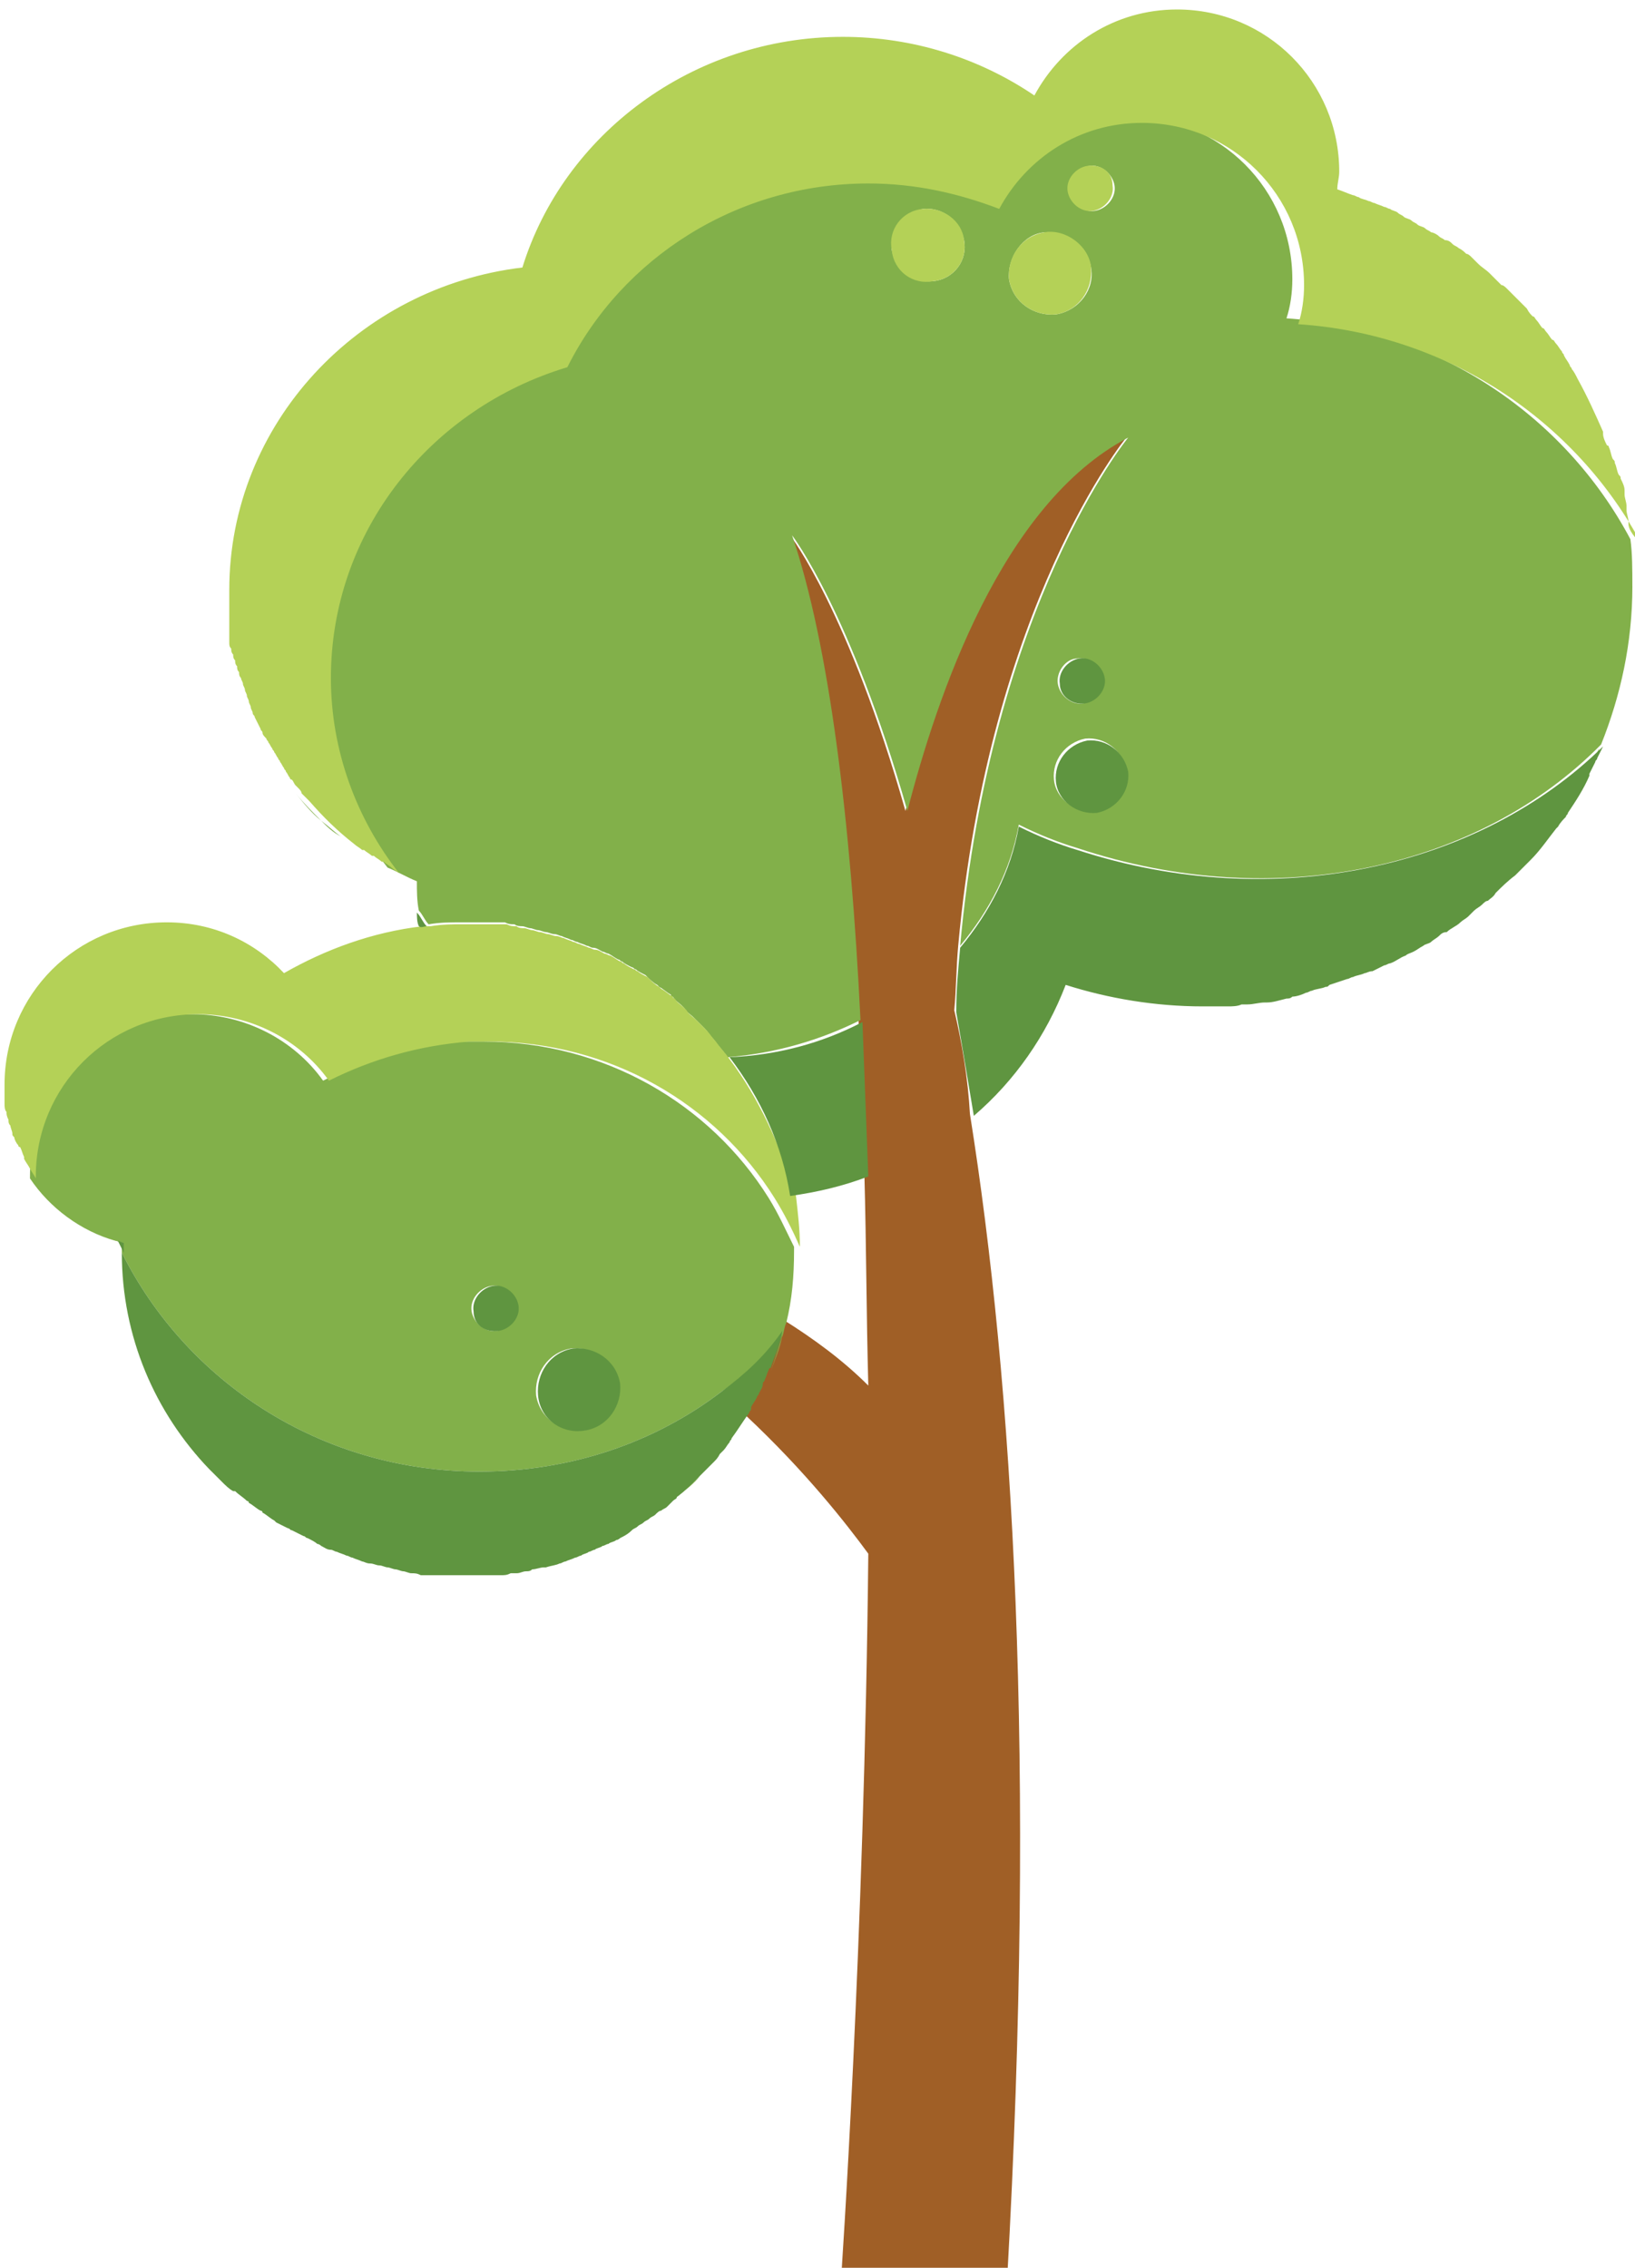 <?xml version="1.0" encoding="UTF-8" standalone="no"?>
<!-- Created with Inkscape (http://www.inkscape.org/) -->

<svg
   xmlns:dc="http://purl.org/dc/elements/1.1/"
   xmlns:cc="http://creativecommons.org/ns#"
   xmlns:rdf="http://www.w3.org/1999/02/22-rdf-syntax-ns#"
   xmlns:svg="http://www.w3.org/2000/svg"
   xmlns="http://www.w3.org/2000/svg"
   xmlns:sodipodi="http://sodipodi.sourceforge.net/DTD/sodipodi-0.dtd"
   xmlns:inkscape="http://www.inkscape.org/namespaces/inkscape"
   width="22.172mm"
   height="30.745mm"
   viewBox="0 0 22.172 30.745"
   version="1.1"
   id="svg2606"
   inkscape:version="0.92.5 (2060ec1f9f, 2020-04-08)"
   sodipodi:docname="tree02.svg">
  <defs
     id="defs2600" />
  <sodipodi:namedview
     id="base"
     pagecolor="#ffffff"
     bordercolor="#666666"
     borderopacity="1.0"
     inkscape:pageopacity="0.0"
     inkscape:pageshadow="2"
     inkscape:zoom="0.35"
     inkscape:cx="48.081432"
     inkscape:cy="61.228555"
     inkscape:document-units="mm"
     inkscape:current-layer="layer1"
     showgrid="false"
     fit-margin-top="0"
     fit-margin-left="0"
     fit-margin-right="0"
     fit-margin-bottom="0"
     inkscape:window-width="1920"
     inkscape:window-height="1016"
     inkscape:window-x="0"
     inkscape:window-y="27"
     inkscape:window-maximized="1" />
  <g
     inkscape:label="Calque 1"
     inkscape:groupmode="layer"
     id="layer1"
     transform="translate(84.537,-134.289)">
    <g
       transform="matrix(0.265,0,0,0.265,-123.801,52.374)"
       id="g930">
      <path
         style="fill:none"
         inkscape:connector-curvature="0"
         id="path918"
         d="m 154.5,373.1 c 0,0 0,0.1 0,0.1 v 0 c 0,0 0,-0.1 0,-0.1 z"
         class="st4" />
      <path
         style="fill:none"
         inkscape:connector-curvature="0"
         id="path920"
         d="m 188.8,372.9 v 0 0 c 0,0.1 0,0.1 0,0.2 0,1.3 -0.1,2.5 -0.4,3.7 1.6,1 3.1,2.1 4.4,3.4 0,-3.6 -0.1,-7.2 -0.2,-10.8 -1.3,0.5 -2.6,0.8 -4,1 0.1,0.8 0.2,1.6 0.2,2.5 z"
         class="st4" />
      <path
         style="fill:#a05f26"
         inkscape:connector-curvature="0"
         id="path922"
         d="m 197,360.8 c 0.1,-1.1 0.1,-2.2 0.2,-3.3 1.6,-17.5 8.6,-26 8.6,-26 -6.5,3.4 -9.8,13.3 -11.3,19.1 -2.9,-10.2 -5.9,-14.1 -5.9,-14.1 1.9,5.6 3,14.6 3.5,24.8 0.1,2.6 0.2,5.2 0.3,7.9 0.1,3.6 0.1,7.2 0.2,10.8 -1.3,-1.3 -2.8,-2.4 -4.4,-3.4 -0.1,0.2 -0.1,0.4 -0.2,0.7 v 0 c 0,0 0,0 0,0 -0.2,0.6 -0.4,1.3 -0.6,1.9 0,0 0,0.1 -0.1,0.1 -0.1,0.2 -0.1,0.3 -0.2,0.5 0,0.1 -0.1,0.1 -0.1,0.2 -0.1,0.2 -0.2,0.3 -0.2,0.5 0,0.1 -0.1,0.1 -0.1,0.2 -0.1,0.2 -0.2,0.3 -0.3,0.5 0,0 0,0.1 0,0.1 0,0.1 -0.1,0.1 -0.1,0.2 3.1,2.9 5.2,5.6 6.3,7.1 -0.2,19.9 -1.4,37.2 -1.4,37.2 h 8.5 c 1.5,-26.6 0.3,-45.9 -1.9,-59.7 -0.1,-1.8 -0.4,-3.6 -0.8,-5.3 z"
         class="st3" />
      <path
         style="fill:#82b04a"
         inkscape:connector-curvature="0"
         id="path924"
         d="m 228.8,328.5 c 0.3,0.5 0.5,1 0.8,1.5 -0.2,-0.5 -0.5,-1 -0.8,-1.5 z m 0.8,1.5 c 0.2,0.4 0.4,0.8 0.6,1.2 -0.2,-0.4 -0.4,-0.8 -0.6,-1.2 z m 0.5,17.3 c 0,0 0,0.1 0,0.1 0,-0.1 0,-0.1 0,-0.1 0,0 0,0 0,0 z m 1.6,-8.2 c 0,2.9 -0.6,5.6 -1.6,8.1 -6.2,6.3 -16.6,8.7 -26.8,5.3 -1,-0.3 -2,-0.7 -3,-1.2 -0.4,2.3 -1.5,4.4 -3,6.2 1.6,-17.5 8.6,-26 8.6,-26 -6.5,3.4 -9.8,13.3 -11.3,19.1 -2.9,-10.2 -5.9,-14.1 -5.9,-14.1 1.9,5.6 3,14.6 3.5,24.8 -2,1 -4.3,1.7 -6.8,1.9 1.5,2 2.6,4.4 3.1,7.1 0.1,0.8 0.2,1.7 0.2,2.6 0,-0.9 -0.1,-1.7 -0.2,-2.6 -0.4,-2.6 -1.5,-5 -3.1,-7.1 -0.2,-0.3 -0.5,-0.6 -0.7,-0.9 0,0 0,0 0,0 -0.2,-0.2 -0.3,-0.4 -0.5,-0.6 0,0 0,0 0,0 -0.2,-0.2 -0.4,-0.4 -0.5,-0.5 0,0 0,0 0,0 -0.2,-0.2 -0.4,-0.3 -0.5,-0.5 0,0 0,0 -0.1,-0.1 -0.2,-0.2 -0.4,-0.3 -0.5,-0.5 0,0 -0.1,0 -0.1,-0.1 -0.2,-0.1 -0.4,-0.3 -0.6,-0.4 0,0 -0.1,-0.1 -0.1,-0.1 -0.2,-0.1 -0.4,-0.3 -0.5,-0.4 0,0 -0.1,-0.1 -0.1,-0.1 -0.2,-0.1 -0.4,-0.2 -0.5,-0.3 -0.1,0 -0.1,-0.1 -0.2,-0.1 -0.2,-0.1 -0.4,-0.2 -0.5,-0.3 -0.1,0 -0.1,-0.1 -0.2,-0.1 -0.2,-0.1 -0.3,-0.2 -0.5,-0.3 -0.1,0 -0.2,-0.1 -0.3,-0.1 -0.2,-0.1 -0.3,-0.2 -0.5,-0.2 -0.1,0 -0.2,-0.1 -0.3,-0.1 -0.2,-0.1 -0.3,-0.1 -0.5,-0.2 -0.1,0 -0.2,-0.1 -0.3,-0.1 -0.2,-0.1 -0.3,-0.1 -0.5,-0.2 -0.1,0 -0.2,-0.1 -0.4,-0.1 -0.1,0 -0.3,-0.1 -0.4,-0.1 -0.1,0 -0.3,-0.1 -0.4,-0.1 -0.1,0 -0.3,-0.1 -0.4,-0.1 -0.1,0 -0.3,-0.1 -0.4,-0.1 -0.1,0 -0.3,0 -0.4,-0.1 -0.2,0 -0.3,0 -0.5,-0.1 -0.1,0 -0.2,0 -0.4,0 -0.2,0 -0.4,0 -0.6,0 -0.1,0 -0.2,0 -0.3,0 -0.3,0 -0.6,0 -0.9,0 -0.6,0 -1.1,0 -1.7,0.1 -0.2,-0.2 -0.3,-0.5 -0.5,-0.7 -0.1,-0.5 -0.1,-1 -0.1,-1.5 -0.5,-0.2 -1,-0.5 -1.5,-0.7 -2.2,-2.8 -3.5,-6.3 -3.5,-10 0,-7.5 5.1,-13.8 12.1,-15.9 2.8,-5.6 8.7,-9.4 15.4,-9.4 2.4,0 4.6,0.5 6.7,1.3 1.4,-2.6 4.1,-4.4 7.3,-4.4 4.6,0 8.3,3.7 8.3,8.3 0,0.7 -0.1,1.4 -0.3,2 7.6,0.5 14.2,4.9 17.6,11.3 0.1,0.7 0.1,1.6 0.1,2.4 z m -34.2,-17.7 c -0.2,-1 -1.1,-1.7 -2.1,-1.6 -1,0.2 -1.7,1.1 -1.6,2.1 0.2,1 1.1,1.7 2.1,1.6 1.1,-0.1 1.8,-1.1 1.6,-2.1 z m 6.5,1.4 c -0.2,-1.2 -1.3,-1.9 -2.4,-1.8 -1.1,0.1 -1.9,1.3 -1.8,2.4 0.2,1.2 1.3,1.9 2.4,1.8 1.2,-0.2 2,-1.3 1.8,-2.4 z m 1.2,-4.2 c -0.1,-0.6 -0.7,-1.1 -1.3,-1 -0.6,0.1 -1.1,0.7 -1,1.3 0.1,0.6 0.7,1.1 1.3,1 0.6,-0.1 1.1,-0.7 1,-1.3 z m -2.9,25.5 c 0.1,0.6 0.7,1.1 1.3,1 0.6,-0.1 1.1,-0.7 1,-1.3 -0.1,-0.6 -0.7,-1.1 -1.3,-1 -0.6,0 -1.1,0.7 -1,1.3 z m 3.5,4.4 c -0.2,-1 -1.1,-1.7 -2.1,-1.6 -1,0.2 -1.7,1.1 -1.6,2.1 0.1,1 1.1,1.7 2.1,1.6 1.1,-0.1 1.8,-1.1 1.6,-2.1 z m 24.2,-1.1 c -0.1,0.2 -0.2,0.4 -0.2,0.5 0.1,-0.2 0.2,-0.4 0.2,-0.5 z m -5.3,7.5 c 0.3,-0.3 0.6,-0.6 1,-0.9 -0.4,0.3 -0.7,0.6 -1,0.9 z m -60.1,-3.8 c -0.5,-0.4 -0.9,-0.9 -1.3,-1.4 0.4,0.5 0.9,1 1.3,1.4 z m 0,0 c 0.3,0.3 0.6,0.6 1,0.8 -0.3,-0.2 -0.6,-0.5 -1,-0.8 z m 61.8,2 c 0.5,-0.5 0.9,-1.1 1.3,-1.6 -0.4,0.6 -0.8,1.1 -1.3,1.6 z m 1.9,-2.5 c 0.4,-0.6 0.8,-1.2 1.1,-1.9 -0.3,0.7 -0.7,1.3 -1.1,1.9 z M 159,384.4 c -2.8,-2.9 -4.5,-6.9 -4.5,-11.1 0,4.2 1.7,8.1 4.5,11.1 z m 29.8,-11.5 c 0,0.1 0,0.1 0,0.2 0,1.3 -0.1,2.5 -0.4,3.7 -0.1,0.2 -0.1,0.4 -0.2,0.7 -0.9,1 -1.9,2 -3.1,2.8 -3.4,2.6 -7.7,4.1 -12.4,4.1 -8.1,0 -15,-4.6 -18.3,-11.2 0,0 0,-0.1 0,-0.1 0,-0.1 0,-0.3 0,-0.4 -0.1,0 -0.2,-0.1 -0.3,-0.1 -1.8,-0.5 -3.4,-1.7 -4.4,-3.2 0,0 0,-0.1 0,-0.1 0,-4.6 3.7,-8.3 8.3,-8.3 2.7,0 5.2,1.3 6.7,3.4 2.2,-1.1 4.6,-1.8 7.2,-2 0,0 0,0 0,0 0.3,0 0.7,0 1,0 6.2,0 11.6,3.2 14.6,8 0.5,0.8 0.9,1.7 1.3,2.5 z m -14.2,3 c -0.1,-0.6 -0.7,-1.1 -1.3,-1 -0.6,0.1 -1.1,0.7 -1,1.3 0.1,0.6 0.7,1.1 1.3,1 0.7,-0.1 1.1,-0.7 1,-1.3 z m 5.2,4 c -0.2,-1.2 -1.3,-1.9 -2.4,-1.8 -1.2,0.2 -1.9,1.3 -1.8,2.4 0.2,1.2 1.3,1.9 2.4,1.8 1.2,-0.2 2,-1.3 1.8,-2.4 z m 4.2,4.7 c -0.4,0.4 -0.8,0.7 -1.2,1.1 0.5,-0.4 0.9,-0.7 1.2,-1.1 z m 1.6,-1.8 c 0.3,-0.4 0.6,-0.9 0.9,-1.3 0,-0.1 0.1,-0.1 0.1,-0.2 0,0.1 -0.1,0.1 -0.1,0.2 -0.3,0.4 -0.6,0.9 -0.9,1.3 z m 2,-3.5 c 0.2,-0.6 0.5,-1.2 0.6,-1.9 -0.2,0.7 -0.4,1.3 -0.6,1.9 z"
         class="st0" />
      <path
         style="fill:#b4d157"
         inkscape:connector-curvature="0"
         id="path926"
         d="m 197.5,321.4 c 0.2,1 -0.5,2 -1.6,2.1 -1,0.2 -2,-0.5 -2.1,-1.6 -0.2,-1 0.5,-2 1.6,-2.1 1,-0.1 2,0.6 2.1,1.6 z m 4.1,-0.4 c -1.2,0.2 -1.9,1.3 -1.8,2.4 0.2,1.2 1.3,1.9 2.4,1.8 1.2,-0.2 1.9,-1.3 1.8,-2.4 -0.1,-1.1 -1.3,-2 -2.4,-1.8 z m 2.2,-3.4 c -0.6,0.1 -1.1,0.7 -1,1.3 0.1,0.6 0.7,1.1 1.3,1 0.6,-0.1 1.1,-0.7 1,-1.3 0,-0.7 -0.6,-1.1 -1.3,-1 z m 27.7,18.3 c 0,0 0,-0.1 0,-0.1 0,-0.2 -0.1,-0.4 -0.1,-0.6 0,-0.1 0,-0.1 0,-0.2 0,-0.2 -0.1,-0.4 -0.1,-0.6 0,-0.1 0,-0.1 0,-0.2 0,-0.2 -0.1,-0.4 -0.2,-0.6 0,-0.1 0,-0.1 -0.1,-0.2 -0.1,-0.2 -0.1,-0.4 -0.2,-0.6 0,-0.1 0,-0.1 -0.1,-0.2 -0.1,-0.2 -0.1,-0.4 -0.2,-0.6 0,0 0,-0.1 -0.1,-0.1 -0.1,-0.2 -0.2,-0.4 -0.2,-0.6 0,0 0,0 0,-0.1 -0.4,-0.9 -0.8,-1.8 -1.3,-2.7 0,0 0,0 0,0 -0.1,-0.2 -0.2,-0.4 -0.3,-0.5 0,-0.1 -0.1,-0.1 -0.1,-0.2 -0.1,-0.2 -0.2,-0.3 -0.3,-0.5 0,-0.1 -0.1,-0.1 -0.1,-0.2 -0.1,-0.1 -0.2,-0.3 -0.3,-0.4 -0.1,-0.1 -0.1,-0.2 -0.2,-0.2 -0.1,-0.1 -0.2,-0.3 -0.3,-0.4 -0.1,-0.1 -0.1,-0.2 -0.2,-0.2 -0.1,-0.1 -0.2,-0.3 -0.3,-0.4 -0.1,-0.1 -0.1,-0.2 -0.2,-0.2 -0.1,-0.1 -0.2,-0.2 -0.3,-0.4 -0.1,-0.1 -0.2,-0.2 -0.2,-0.2 -0.1,-0.1 -0.2,-0.2 -0.3,-0.3 -0.1,-0.1 -0.2,-0.2 -0.2,-0.2 -0.1,-0.1 -0.2,-0.2 -0.3,-0.3 -0.1,-0.1 -0.2,-0.2 -0.3,-0.2 -0.1,-0.1 -0.2,-0.2 -0.3,-0.3 -0.1,-0.1 -0.2,-0.2 -0.3,-0.3 -0.2,-0.2 -0.4,-0.3 -0.6,-0.5 -0.1,-0.1 -0.2,-0.2 -0.3,-0.3 -0.1,-0.1 -0.2,-0.2 -0.3,-0.2 -0.1,-0.1 -0.2,-0.2 -0.4,-0.3 -0.1,-0.1 -0.2,-0.1 -0.3,-0.2 -0.1,-0.1 -0.2,-0.2 -0.4,-0.2 -0.1,-0.1 -0.2,-0.1 -0.3,-0.2 -0.1,-0.1 -0.3,-0.2 -0.4,-0.2 -0.1,-0.1 -0.2,-0.1 -0.3,-0.2 -0.1,-0.1 -0.3,-0.1 -0.4,-0.2 -0.1,-0.1 -0.2,-0.1 -0.3,-0.2 -0.1,-0.1 -0.3,-0.1 -0.4,-0.2 -0.1,-0.1 -0.2,-0.1 -0.3,-0.2 -0.1,-0.1 -0.3,-0.1 -0.4,-0.2 -0.1,0 -0.2,-0.1 -0.3,-0.1 -0.2,-0.1 -0.3,-0.1 -0.5,-0.2 -0.1,0 -0.2,-0.1 -0.3,-0.1 -0.2,-0.1 -0.4,-0.1 -0.5,-0.2 -0.1,0 -0.2,-0.1 -0.3,-0.1 -0.3,-0.1 -0.5,-0.2 -0.8,-0.3 0,-0.3 0.1,-0.6 0.1,-0.9 0,-4.6 -3.7,-8.3 -8.3,-8.3 -3.2,0 -5.9,1.8 -7.3,4.4 -2.8,-1.9 -6.2,-3 -9.8,-3 -7.7,0 -14.3,5 -16.4,11.8 -8.4,1 -15,8 -15,16.5 0,0.2 0,0.4 0,0.6 0,0.1 0,0.1 0,0.2 0,0.1 0,0.3 0,0.4 0,0.1 0,0.2 0,0.2 0,0.1 0,0.2 0,0.4 0,0.1 0,0.2 0,0.3 0,0.1 0,0.2 0,0.3 0,0.1 0,0.2 0,0.3 0,0.1 0,0.2 0.1,0.3 0,0.1 0,0.2 0.1,0.3 0,0.1 0,0.2 0.1,0.3 0,0.1 0,0.2 0.1,0.3 0,0.1 0,0.2 0.1,0.3 0,0.1 0,0.2 0.1,0.3 0,0.1 0.1,0.2 0.1,0.3 0,0.1 0.1,0.2 0.1,0.3 0,0.1 0.1,0.2 0.1,0.3 0,0.1 0.1,0.2 0.1,0.3 0,0.1 0.1,0.2 0.1,0.3 0,0.1 0.1,0.2 0.1,0.3 0,0.1 0.1,0.1 0.1,0.2 0.1,0.2 0.2,0.4 0.3,0.6 0,0.1 0.1,0.1 0.1,0.2 0,0.1 0.1,0.2 0.2,0.3 0,0.1 0.1,0.1 0.1,0.2 0.1,0.1 0.1,0.2 0.2,0.3 0,0.1 0.1,0.1 0.1,0.2 0.1,0.1 0.1,0.2 0.2,0.3 0,0.1 0.1,0.1 0.1,0.2 0.1,0.1 0.1,0.2 0.2,0.3 0,0.1 0.1,0.1 0.1,0.2 0.1,0.1 0.1,0.2 0.2,0.3 0,0.1 0.1,0.1 0.1,0.1 0.1,0.1 0.1,0.2 0.2,0.3 0,0 0.1,0.1 0.1,0.1 0.1,0.1 0.2,0.2 0.2,0.3 0,0 0.1,0.1 0.1,0.1 0.1,0.1 0.2,0.2 0.3,0.3 0,0 0,0 0,0 0.7,0.8 1.4,1.5 2.3,2.2 0,0 0,0 0,0 0.1,0.1 0.3,0.2 0.4,0.3 0,0 0,0 0.1,0 0.1,0.1 0.3,0.2 0.4,0.3 0,0 0,0 0.1,0 0.1,0.1 0.3,0.2 0.4,0.3 0,0 0,0 0.1,0 0.1,0.1 0.3,0.2 0.4,0.3 0,0 0,0 0,0 0.1,0.1 0.3,0.2 0.4,0.3 v 0 0 c -2.2,-2.8 -3.5,-6.3 -3.5,-10 0,-7.5 5.1,-13.8 12.1,-15.9 2.8,-5.6 8.7,-9.4 15.4,-9.4 2.4,0 4.6,0.5 6.7,1.3 1.4,-2.6 4.1,-4.4 7.3,-4.4 4.6,0 8.3,3.7 8.3,8.3 0,0.7 -0.1,1.4 -0.3,2 7.6,0.5 14.2,4.9 17.6,11.3 -0.6,-0.6 -0.7,-0.9 -0.7,-1.1 z m -46,27.4 c -0.2,-0.3 -0.5,-0.6 -0.7,-0.9 0,0 0,0 0,0 -0.2,-0.2 -0.3,-0.4 -0.5,-0.6 0,0 0,0 0,0 -0.2,-0.2 -0.4,-0.4 -0.5,-0.5 0,0 0,0 0,0 -0.2,-0.2 -0.4,-0.3 -0.5,-0.5 0,0 0,0 -0.1,-0.1 -0.2,-0.2 -0.4,-0.3 -0.5,-0.5 0,0 -0.1,0 -0.1,-0.1 -0.2,-0.1 -0.4,-0.3 -0.6,-0.4 0,0 -0.1,-0.1 -0.1,-0.1 -0.2,-0.1 -0.4,-0.3 -0.5,-0.4 0,0 -0.1,-0.1 -0.1,-0.1 -0.2,-0.1 -0.4,-0.2 -0.5,-0.3 -0.1,0 -0.1,-0.1 -0.2,-0.1 -0.2,-0.1 -0.4,-0.2 -0.5,-0.3 -0.1,0 -0.1,-0.1 -0.2,-0.1 -0.2,-0.1 -0.3,-0.2 -0.5,-0.3 -0.1,0 -0.2,-0.1 -0.3,-0.1 -0.2,-0.1 -0.3,-0.2 -0.5,-0.2 -0.1,0 -0.2,-0.1 -0.3,-0.1 -0.2,-0.1 -0.3,-0.1 -0.5,-0.2 -0.1,0 -0.2,-0.1 -0.3,-0.1 -0.2,-0.1 -0.3,-0.1 -0.5,-0.2 -0.1,0 -0.2,-0.1 -0.4,-0.1 -0.1,0 -0.3,-0.1 -0.4,-0.1 -0.1,0 -0.3,-0.1 -0.4,-0.1 -0.1,0 -0.3,-0.1 -0.4,-0.1 -0.1,0 -0.3,-0.1 -0.4,-0.1 -0.1,0 -0.3,0 -0.4,-0.1 -0.2,0 -0.3,0 -0.5,-0.1 -0.1,0 -0.2,0 -0.4,0 -0.2,0 -0.4,0 -0.6,0 -0.1,0 -0.2,0 -0.3,0 -0.3,0 -0.6,0 -0.9,0 -0.6,0 -1.1,0 -1.7,0.1 -0.1,0 -0.3,0 -0.4,0 v 0 c -2.6,0.3 -5,1.2 -7.1,2.4 -1.5,-1.6 -3.6,-2.6 -6,-2.6 -4.6,0 -8.3,3.7 -8.3,8.3 0,0.2 0,0.5 0,0.7 0,0.1 0,0.2 0,0.3 0,0.1 0,0.3 0.1,0.4 0,0.1 0,0.2 0.1,0.4 0,0.1 0,0.2 0.1,0.3 0,0.1 0.1,0.3 0.1,0.4 0,0.1 0,0.1 0.1,0.2 0,0.1 0.1,0.3 0.2,0.4 0,0 0,0.1 0.1,0.1 0.1,0.2 0.1,0.3 0.2,0.5 0,0 0,0.1 0,0.1 0.1,0.2 0.2,0.3 0.3,0.5 0,0 0,0 0,0 0.1,0.2 0.2,0.3 0.3,0.5 v 0 0 c 0,0 0,-0.1 0,-0.1 0,-4.6 3.7,-8.3 8.3,-8.3 2.7,0 5.2,1.3 6.7,3.4 2.2,-1.1 4.6,-1.8 7.2,-2 0,0 0,0 0,0 0.3,0 0.7,0 1,0 6.2,0 11.6,3.2 14.6,8 0.5,0.8 0.9,1.6 1.3,2.5 v 0 c 0,-0.9 -0.1,-1.7 -0.2,-2.6 -0.8,-2.6 -1.9,-5 -3.4,-7 z"
         class="st2" />
      <path
         style="fill:#5f9540"
         inkscape:connector-curvature="0"
         id="path928"
         d="m 192.3,361.4 c 0.1,2.6 0.2,5.2 0.3,7.9 -1.3,0.5 -2.6,0.8 -4,1 -0.4,-2.6 -1.5,-5 -3.1,-7.1 2.4,-0.1 4.7,-0.7 6.8,-1.8 z m -22.7,-4.9 c 0,0 0,0 0,0 v 0 c 0.1,0.1 0.3,0 0.4,0 -0.2,-0.2 -0.3,-0.5 -0.5,-0.7 v 0 c 0,0.2 0,0.5 0.1,0.7 z m 33.7,-3.9 c -1,-0.3 -2,-0.7 -3,-1.2 -0.4,2.3 -1.5,4.4 -3,6.2 -0.1,1.1 -0.2,2.1 -0.2,3.3 0.3,1.7 0.6,3.5 0.9,5.3 2.1,-1.8 3.7,-4.1 4.7,-6.7 2.2,0.7 4.6,1.1 7,1.1 0.3,0 0.7,0 1,0 0.1,0 0.2,0 0.3,0 0.2,0 0.5,0 0.7,-0.1 0.1,0 0.2,0 0.3,0 0.3,0 0.6,-0.1 0.9,-0.1 0,0 0.1,0 0.1,0 0.3,0 0.6,-0.1 1,-0.2 0.1,0 0.2,0 0.3,-0.1 0.2,0 0.5,-0.1 0.7,-0.2 0.1,0 0.2,-0.1 0.3,-0.1 0.2,-0.1 0.5,-0.1 0.7,-0.2 0.1,0 0.1,0 0.2,-0.1 0.3,-0.1 0.6,-0.2 0.9,-0.3 0.1,0 0.2,-0.1 0.3,-0.1 0.2,-0.1 0.4,-0.1 0.6,-0.2 0.1,0 0.2,-0.1 0.4,-0.1 0.2,-0.1 0.4,-0.2 0.6,-0.3 0.1,0 0.2,-0.1 0.3,-0.1 0.3,-0.1 0.5,-0.3 0.8,-0.4 0.1,-0.1 0.2,-0.1 0.4,-0.2 0.2,-0.1 0.3,-0.2 0.5,-0.3 0.1,-0.1 0.3,-0.1 0.4,-0.2 0.1,-0.1 0.3,-0.2 0.4,-0.3 0.1,-0.1 0.2,-0.2 0.4,-0.2 0.2,-0.2 0.5,-0.3 0.7,-0.5 0.1,-0.1 0.3,-0.2 0.4,-0.3 0.1,-0.1 0.2,-0.2 0.3,-0.3 0.1,-0.1 0.3,-0.2 0.4,-0.3 0.1,-0.1 0.2,-0.2 0.3,-0.2 0.1,-0.1 0.3,-0.2 0.4,-0.4 0,0 0,0 0,0 0.3,-0.3 0.6,-0.6 1,-0.9 0.1,-0.1 0.1,-0.1 0.2,-0.2 0.1,-0.1 0.3,-0.3 0.4,-0.4 0.1,-0.1 0.1,-0.1 0.2,-0.2 0.5,-0.5 0.9,-1.1 1.3,-1.6 0,0 0.1,-0.1 0.1,-0.1 0.1,-0.2 0.3,-0.4 0.4,-0.5 0,-0.1 0.1,-0.1 0.1,-0.2 0.4,-0.6 0.8,-1.2 1.1,-1.9 0,0 0,-0.1 0,-0.1 0.1,-0.2 0.2,-0.4 0.3,-0.6 0,-0.1 0.1,-0.1 0.1,-0.2 0.1,-0.2 0.2,-0.4 0.3,-0.6 -6.3,6.2 -16.8,8.6 -26.9,5.3 z m 1,-1.9 c 1,-0.2 1.7,-1.1 1.6,-2.1 -0.2,-1 -1.1,-1.7 -2.1,-1.6 -1,0.2 -1.7,1.1 -1.6,2.1 0.1,1 1.1,1.7 2.1,1.6 z m -0.6,-5.6 c 0.6,-0.1 1.1,-0.7 1,-1.3 -0.1,-0.6 -0.7,-1.1 -1.3,-1 -0.6,0.1 -1.1,0.7 -1,1.3 0,0.6 0.6,1.1 1.3,1 z m -49.2,27.6 c -0.1,0 -0.2,-0.1 -0.3,-0.1 0.1,0.2 0.2,0.4 0.3,0.6 0,0 0,-0.1 0,-0.1 0,-0.1 0,-0.3 0,-0.4 z m 19.2,4.5 c 0.6,-0.1 1.1,-0.7 1,-1.3 -0.1,-0.6 -0.7,-1.1 -1.3,-1 -0.6,0.1 -1.1,0.7 -1,1.3 0,0.7 0.6,1.1 1.3,1 z m 4.4,5.1 c 1.2,-0.2 1.9,-1.3 1.8,-2.4 -0.2,-1.2 -1.3,-1.9 -2.4,-1.8 -1.2,0.2 -1.9,1.3 -1.8,2.4 0.1,1.2 1.2,2 2.4,1.8 z m 7,-2 c -3.4,2.6 -7.7,4.1 -12.4,4.1 -8.1,0 -15,-4.6 -18.3,-11.2 v 0 0 0 c 0,4.3 1.7,8.2 4.5,11.1 0,0 0,0 0,0 0.2,0.2 0.4,0.4 0.6,0.6 0,0 0,0 0,0 0.2,0.2 0.4,0.4 0.6,0.5 0,0 0,0 0.1,0 0.2,0.2 0.4,0.3 0.6,0.5 0,0 0.1,0 0.1,0.1 0.2,0.1 0.4,0.3 0.6,0.4 0,0 0.1,0 0.1,0.1 0.2,0.1 0.4,0.3 0.6,0.4 0,0 0.1,0.1 0.1,0.1 0.2,0.1 0.4,0.2 0.6,0.3 0.1,0 0.1,0.1 0.2,0.1 0.2,0.1 0.4,0.2 0.6,0.3 0.1,0 0.1,0.1 0.2,0.1 0.2,0.1 0.4,0.2 0.5,0.3 0.1,0 0.2,0.1 0.2,0.1 0.2,0.1 0.3,0.2 0.5,0.2 0.1,0 0.2,0.1 0.3,0.1 0.2,0.1 0.3,0.1 0.5,0.2 0.1,0 0.2,0.1 0.3,0.1 0.2,0.1 0.3,0.1 0.5,0.2 0.1,0 0.2,0.1 0.4,0.1 0.2,0 0.3,0.1 0.5,0.1 0.1,0 0.3,0.1 0.4,0.1 0.1,0 0.3,0.1 0.4,0.1 0.1,0 0.3,0.1 0.4,0.1 0.1,0 0.3,0.1 0.4,0.1 0.2,0 0.3,0 0.5,0.1 0.1,0 0.3,0 0.4,0 0.2,0 0.3,0 0.5,0 0.1,0 0.2,0 0.3,0 0.3,0 0.6,0 0.9,0 0.3,0 0.5,0 0.8,0 0.1,0 0.2,0 0.3,0 0.2,0 0.4,0 0.6,0 0.1,0 0.2,0 0.3,0 0.2,0 0.3,0 0.5,-0.1 0.1,0 0.2,0 0.3,0 0.2,0 0.3,-0.1 0.5,-0.1 0.1,0 0.2,0 0.3,-0.1 0.2,0 0.4,-0.1 0.6,-0.1 0,0 0.1,0 0.1,0 0.3,-0.1 0.5,-0.1 0.7,-0.2 0.1,0 0.2,-0.1 0.3,-0.1 0.2,-0.1 0.3,-0.1 0.5,-0.2 0.1,0 0.2,-0.1 0.3,-0.1 0.1,-0.1 0.3,-0.1 0.4,-0.2 0.1,0 0.2,-0.1 0.3,-0.1 0.1,-0.1 0.3,-0.1 0.4,-0.2 0.1,0 0.2,-0.1 0.3,-0.1 0.1,-0.1 0.3,-0.1 0.4,-0.2 0.1,0 0.2,-0.1 0.2,-0.1 0.2,-0.1 0.4,-0.2 0.6,-0.4 0.1,-0.1 0.2,-0.1 0.3,-0.2 0.1,-0.1 0.2,-0.1 0.3,-0.2 0.1,-0.1 0.2,-0.1 0.3,-0.2 0.1,-0.1 0.2,-0.1 0.3,-0.2 0.1,-0.1 0.2,-0.2 0.3,-0.2 0.1,-0.1 0.2,-0.1 0.3,-0.2 0.1,-0.1 0.2,-0.2 0.3,-0.3 0.1,-0.1 0.2,-0.1 0.2,-0.2 0.4,-0.3 0.8,-0.7 1.2,-1.1 0.1,-0.1 0.1,-0.1 0.2,-0.2 0.1,-0.1 0.2,-0.2 0.3,-0.3 0.1,-0.1 0.1,-0.1 0.2,-0.2 0.1,-0.1 0.2,-0.2 0.3,-0.4 0.1,-0.1 0.1,-0.1 0.2,-0.2 0.1,-0.1 0.2,-0.3 0.3,-0.4 0,-0.1 0.1,-0.1 0.1,-0.2 0.3,-0.4 0.6,-0.9 0.9,-1.3 0,-0.1 0.1,-0.1 0.1,-0.2 0,0 0,-0.1 0,-0.1 0.1,-0.2 0.2,-0.3 0.3,-0.5 0,-0.1 0.1,-0.1 0.1,-0.2 0.1,-0.2 0.2,-0.3 0.2,-0.5 0,-0.1 0.1,-0.1 0.1,-0.2 0.1,-0.2 0.1,-0.3 0.2,-0.5 0,0 0,-0.1 0.1,-0.1 0.2,-0.6 0.5,-1.2 0.6,-1.9 0,0 0,0 0,0 v 0 c -0.9,1.3 -1.9,2.2 -3.1,3.1 z"
         class="st1" />
    </g>
  </g>
</svg>
